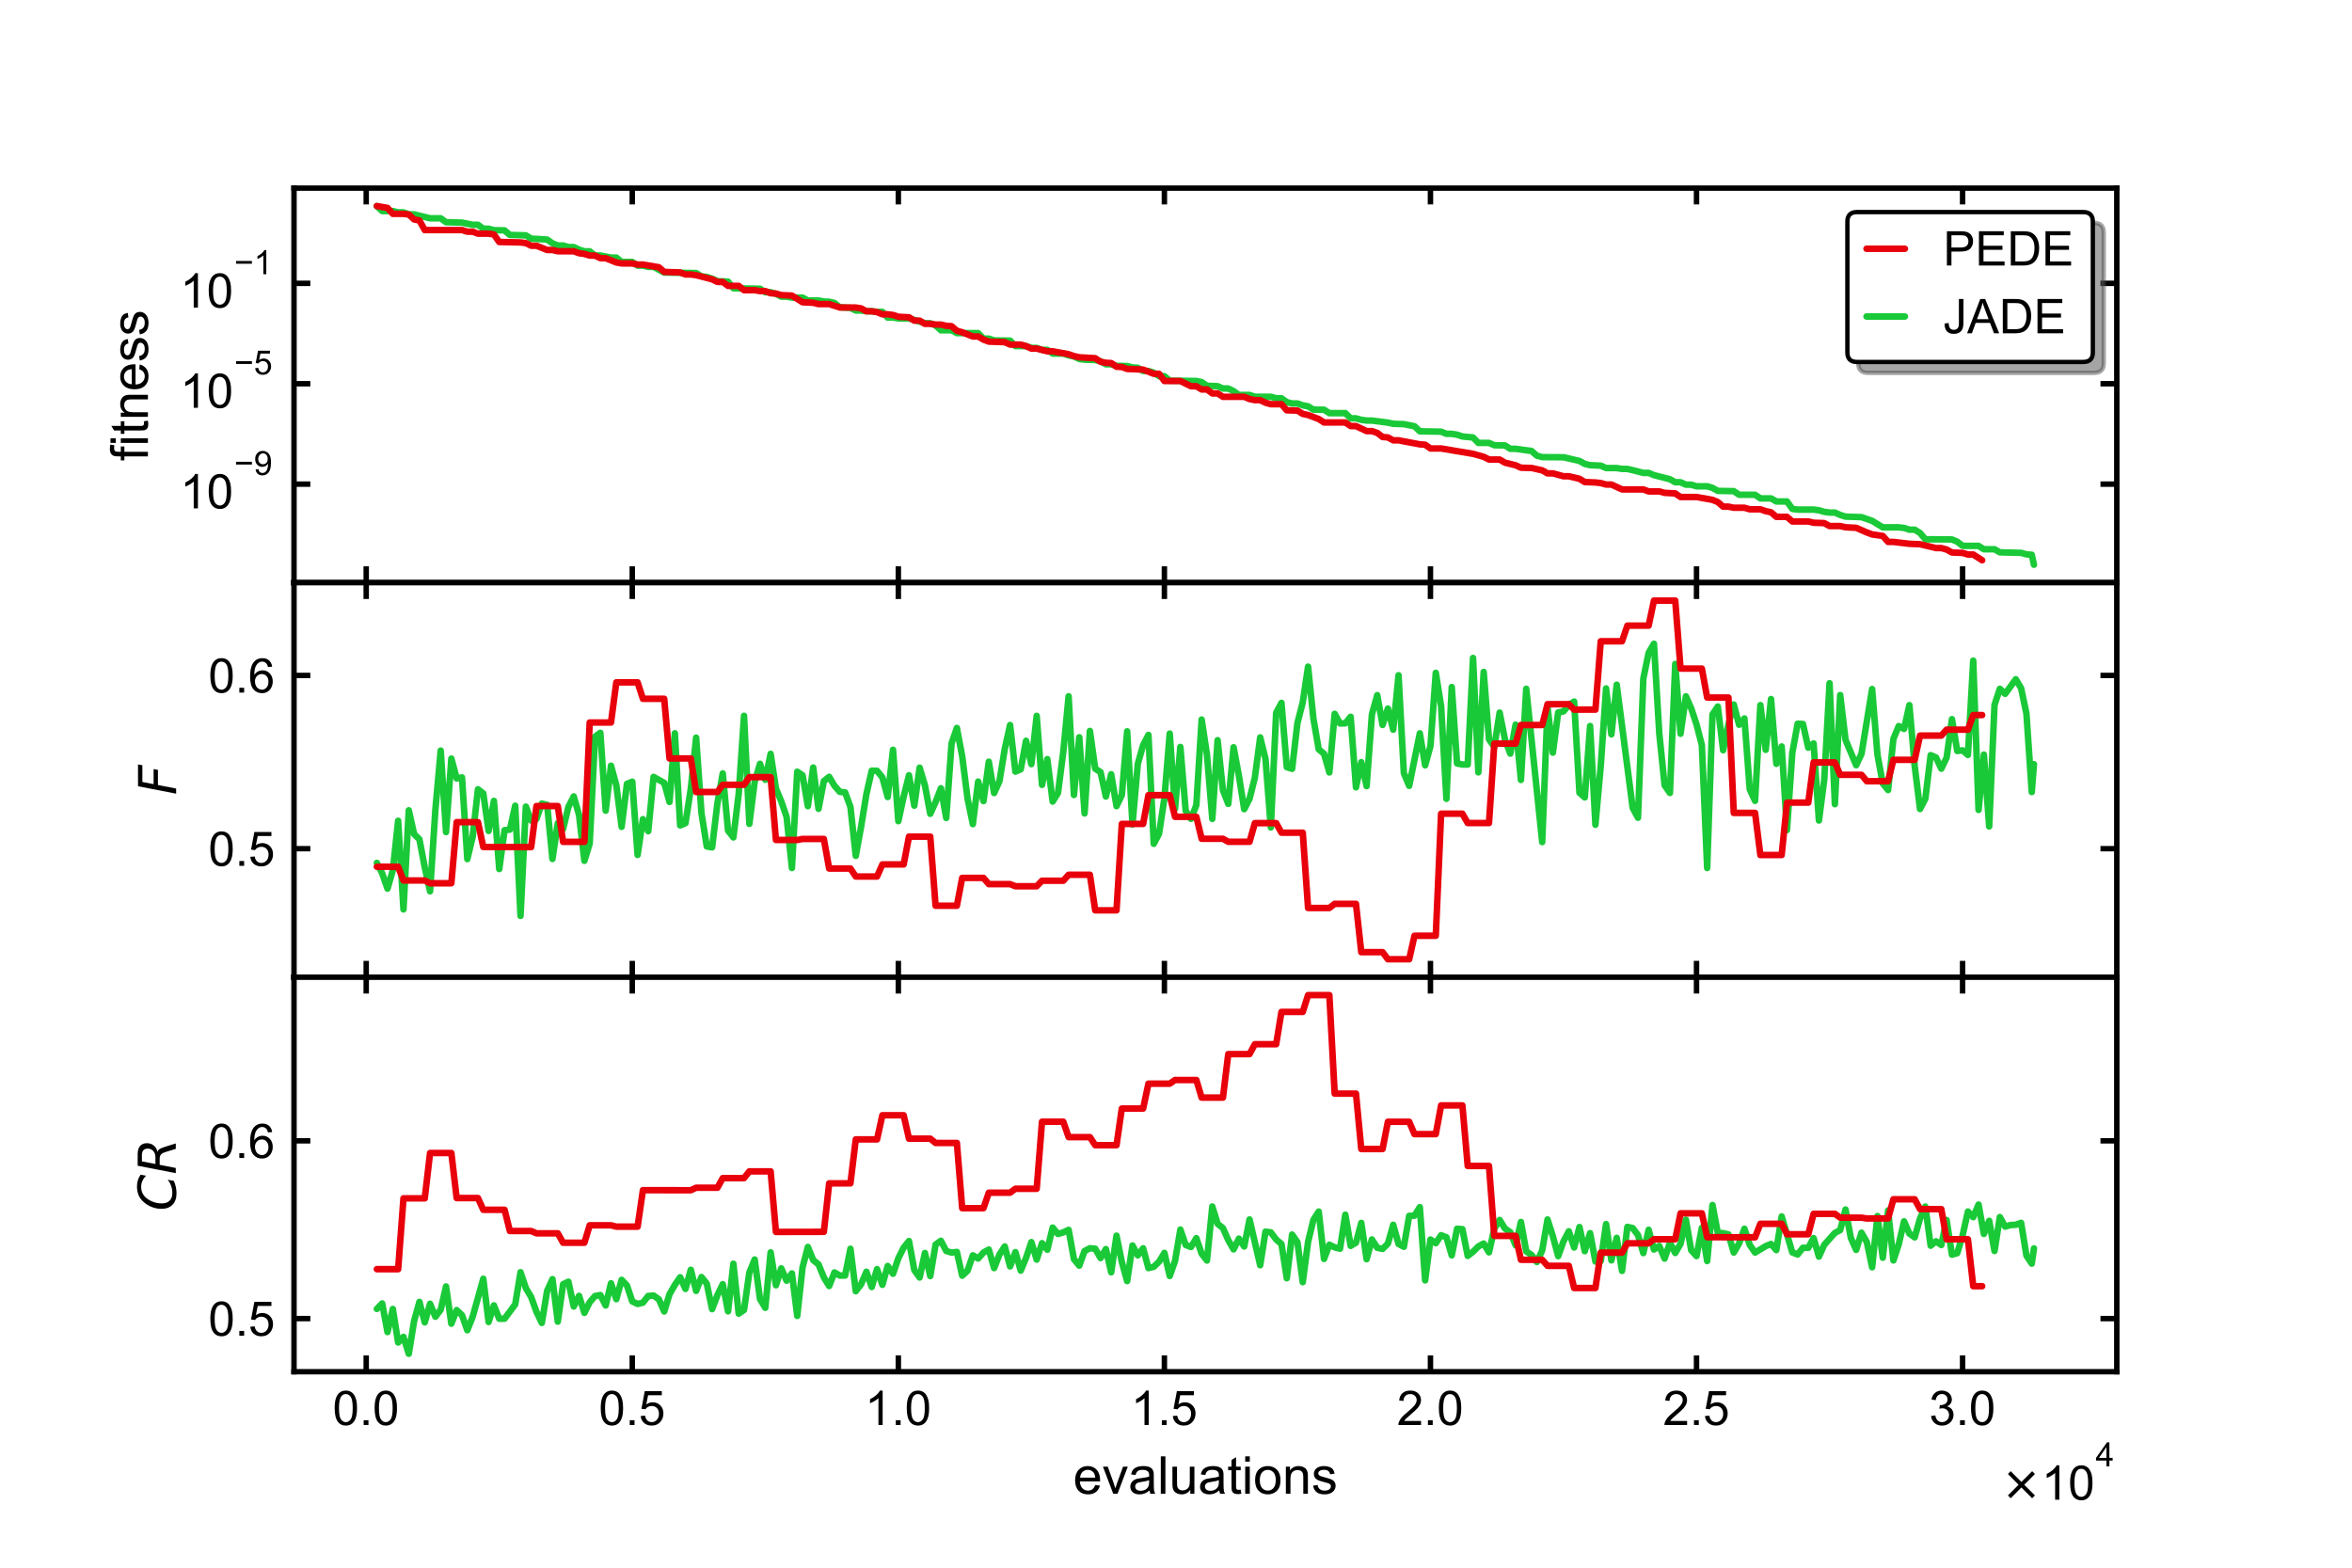 <?xml version="1.0" encoding="utf-8" standalone="no"?>
<!DOCTYPE svg PUBLIC "-//W3C//DTD SVG 1.1//EN"
  "http://www.w3.org/Graphics/SVG/1.1/DTD/svg11.dtd">
<!-- Created with matplotlib (https://matplotlib.org/) -->
<svg height="288pt" version="1.1" viewBox="0 0 432 288" width="432pt" xmlns="http://www.w3.org/2000/svg" xmlns:xlink="http://www.w3.org/1999/xlink">
 <defs>
  <style type="text/css">
*{stroke-linecap:butt;stroke-linejoin:round;}
  </style>
 </defs>
 <g id="figure_1">
  <g id="patch_1">
   <path d="M 0 288 
L 432 288 
L 432 0 
L 0 0 
z
" style="fill:#ffffff;"/>
  </g>
  <g id="axes_1">
   <g id="patch_2">
    <path d="M 54 107.04 
L 388.8 107.04 
L 388.8 34.56 
L 54 34.56 
z
" style="fill:#ffffff;"/>
   </g>
   <g id="line2d_1">
    <path clip-path="url(#p8be76654a3)" d="M 69.218 37.869 
L 70.196 38.772 
L 72.15 38.772 
L 73.128 39.012 
L 74.105 39.012 
L 75.082 39.378 
L 76.06 39.378 
L 78.992 40.103 
L 80.947 40.103 
L 81.924 40.82 
L 84.856 40.894 
L 86.811 41.293 
L 87.788 41.293 
L 88.766 42.017 
L 89.743 42.017 
L 90.72 42.286 
L 92.675 42.322 
L 93.653 43.159 
L 96.585 43.237 
L 97.562 43.838 
L 99.517 43.947 
L 100.494 44.015 
L 101.471 44.694 
L 102.449 45.097 
L 103.426 45.097 
L 104.404 45.387 
L 105.381 45.387 
L 106.358 45.86 
L 107.336 46.174 
L 108.313 46.174 
L 109.29 46.939 
L 110.268 46.939 
L 112.223 47.323 
L 113.2 47.323 
L 114.177 48.12 
L 116.132 48.12 
L 117.109 48.794 
L 118.087 48.794 
L 119.064 49.025 
L 120.042 49.025 
L 121.996 50.066 
L 127.861 50.161 
L 128.838 50.77 
L 129.815 50.874 
L 130.793 51.196 
L 131.77 51.649 
L 133.725 51.739 
L 134.702 52.956 
L 139.589 53.04 
L 140.566 53.689 
L 141.544 53.689 
L 142.521 53.979 
L 143.499 54.496 
L 144.476 54.496 
L 145.453 54.675 
L 147.408 54.675 
L 148.385 55.21 
L 150.34 55.21 
L 151.317 55.395 
L 152.295 55.431 
L 153.272 55.658 
L 154.25 56.454 
L 156.204 56.558 
L 157.182 57.05 
L 158.159 57.05 
L 159.136 57.171 
L 160.114 57.171 
L 161.091 57.296 
L 162.069 57.296 
L 163.046 58.34 
L 164.023 58.34 
L 165.001 58.495 
L 166.955 58.495 
L 169.888 59.378 
L 170.865 59.378 
L 171.842 59.784 
L 172.82 60.677 
L 174.774 60.677 
L 175.752 61.196 
L 179.661 61.196 
L 180.639 62.208 
L 181.616 62.208 
L 182.593 62.535 
L 185.526 62.575 
L 186.503 63.583 
L 188.458 63.583 
L 189.435 63.916 
L 190.412 63.916 
L 191.39 64.274 
L 192.367 64.274 
L 193.345 64.956 
L 195.299 64.956 
L 196.277 65.287 
L 197.254 65.49 
L 198.231 65.942 
L 199.209 66.077 
L 201.163 66.137 
L 202.141 66.381 
L 203.118 66.922 
L 204.096 66.922 
L 205.073 67.208 
L 207.028 67.249 
L 208.005 67.505 
L 208.982 67.564 
L 209.96 68.156 
L 210.937 68.156 
L 211.915 68.47 
L 212.892 69.106 
L 213.869 69.106 
L 214.847 69.94 
L 219.734 69.986 
L 220.711 70.188 
L 221.688 70.868 
L 223.643 70.946 
L 224.62 71.372 
L 225.598 71.372 
L 226.575 71.851 
L 227.553 72.556 
L 229.507 72.556 
L 230.485 72.886 
L 233.417 72.887 
L 234.394 73.164 
L 235.372 73.164 
L 236.349 73.876 
L 237.326 74.118 
L 238.304 74.118 
L 239.281 74.465 
L 240.258 74.643 
L 241.236 75.249 
L 243.191 75.27 
L 244.168 75.899 
L 247.1 75.899 
L 248.077 76.842 
L 249.055 76.857 
L 250.032 77.126 
L 251.01 77.262 
L 251.987 77.262 
L 254.919 77.64 
L 255.896 77.855 
L 257.851 77.917 
L 259.806 78.306 
L 260.783 79.232 
L 264.693 79.302 
L 265.67 79.698 
L 266.647 79.698 
L 267.625 79.857 
L 268.602 80.181 
L 270.557 80.369 
L 271.534 81.368 
L 273.489 81.368 
L 274.466 81.795 
L 276.421 81.828 
L 277.399 82.449 
L 278.376 82.449 
L 281.308 82.852 
L 282.285 83.713 
L 283.263 83.981 
L 287.172 84.004 
L 290.104 84.681 
L 291.082 85.227 
L 292.059 85.456 
L 294.014 85.546 
L 294.991 85.982 
L 296.946 85.991 
L 297.923 86.144 
L 298.901 86.144 
L 300.856 86.618 
L 301.833 86.877 
L 302.81 86.877 
L 303.788 87.289 
L 306.72 88.04 
L 307.697 88.591 
L 308.674 88.591 
L 309.652 89.042 
L 310.629 89.042 
L 311.607 89.336 
L 313.561 89.336 
L 314.539 89.633 
L 315.516 90.181 
L 318.448 90.232 
L 319.426 90.888 
L 322.358 90.892 
L 323.335 91.557 
L 325.29 91.557 
L 326.267 92.121 
L 328.222 92.121 
L 329.199 93.489 
L 330.177 93.618 
L 333.109 93.618 
L 334.086 93.742 
L 335.064 94.029 
L 336.041 94.162 
L 337.018 94.162 
L 337.996 94.6 
L 338.973 94.91 
L 341.905 95.003 
L 343.86 95.681 
L 345.815 96.878 
L 348.747 96.878 
L 349.724 96.993 
L 350.702 97.311 
L 351.679 97.311 
L 352.656 97.904 
L 353.634 99.065 
L 358.521 99.104 
L 359.498 99.515 
L 360.475 100.276 
L 363.407 100.282 
L 364.385 100.901 
L 366.339 100.901 
L 367.317 101.469 
L 371.226 101.566 
L 372.204 101.841 
L 373.181 101.914 
L 373.582 103.745 
L 373.582 103.745 
" style="fill:none;stroke:#1ac938;stroke-linecap:round;stroke-width:1.2;"/>
   </g>
   <g id="line2d_2">
    <path clip-path="url(#p8be76654a3)" d="M 69.218 37.855 
L 71.173 38.194 
L 72.15 39.287 
L 74.105 39.287 
L 75.082 39.41 
L 76.06 40.312 
L 77.037 40.506 
L 78.015 42.264 
L 84.856 42.264 
L 85.834 42.564 
L 86.811 42.564 
L 87.788 42.928 
L 89.743 42.928 
L 90.72 43.073 
L 91.698 44.454 
L 95.607 44.537 
L 96.585 44.658 
L 97.562 45.143 
L 98.539 45.143 
L 100.494 45.924 
L 101.471 45.924 
L 102.449 46.158 
L 105.381 46.158 
L 106.358 46.518 
L 107.336 46.646 
L 108.313 46.947 
L 109.29 46.954 
L 110.268 47.429 
L 111.245 47.429 
L 113.2 48.216 
L 114.177 48.391 
L 116.132 48.391 
L 117.109 48.603 
L 118.087 48.603 
L 121.019 49.102 
L 121.996 49.951 
L 124.928 50.052 
L 125.906 50.425 
L 126.883 50.425 
L 127.861 50.552 
L 130.793 51.315 
L 131.77 51.792 
L 132.747 51.792 
L 133.725 52.519 
L 135.68 52.519 
L 136.657 53.31 
L 138.612 53.31 
L 139.589 53.473 
L 140.566 53.473 
L 141.544 53.87 
L 142.521 53.933 
L 143.499 54.211 
L 145.453 54.303 
L 147.408 55.527 
L 149.363 55.621 
L 150.34 55.862 
L 152.295 55.862 
L 154.25 56.487 
L 157.182 56.495 
L 158.159 56.652 
L 159.136 57.187 
L 160.114 57.187 
L 161.091 57.342 
L 162.069 57.741 
L 163.046 57.741 
L 164.023 57.866 
L 165.001 58.19 
L 166.955 58.291 
L 167.933 58.898 
L 168.91 58.898 
L 169.888 59.492 
L 170.865 59.492 
L 171.842 59.625 
L 172.82 59.625 
L 173.797 59.856 
L 174.774 59.926 
L 175.752 60.764 
L 176.729 61.041 
L 178.684 61.814 
L 179.661 61.814 
L 180.639 62.392 
L 181.616 62.76 
L 184.548 62.855 
L 185.526 63.307 
L 187.48 63.307 
L 188.458 63.58 
L 189.435 64.041 
L 190.412 64.041 
L 192.367 64.537 
L 193.345 64.537 
L 196.277 65.074 
L 197.254 65.418 
L 198.231 65.636 
L 201.163 65.807 
L 202.141 66.461 
L 203.118 66.648 
L 204.096 66.7 
L 205.073 67.373 
L 206.05 67.421 
L 207.028 67.778 
L 209.96 67.899 
L 211.915 68.675 
L 212.892 68.675 
L 213.869 69.998 
L 216.801 69.998 
L 218.756 70.957 
L 219.734 70.957 
L 220.711 71.545 
L 221.688 71.545 
L 222.666 72.272 
L 223.643 72.272 
L 224.62 72.898 
L 228.53 72.898 
L 229.507 73.308 
L 230.485 73.507 
L 231.462 73.507 
L 232.439 73.983 
L 233.417 74.253 
L 235.372 74.253 
L 236.349 75.375 
L 238.304 75.429 
L 239.281 76.039 
L 240.258 76.238 
L 242.213 76.976 
L 243.191 77.613 
L 247.1 77.613 
L 248.077 78.272 
L 249.055 78.272 
L 251.01 79.199 
L 251.987 79.199 
L 252.964 79.524 
L 253.942 80.279 
L 254.919 80.359 
L 255.896 80.895 
L 256.874 80.895 
L 260.783 81.629 
L 261.761 81.698 
L 262.738 82.389 
L 264.693 82.389 
L 270.557 83.376 
L 272.512 83.921 
L 273.489 84.42 
L 275.444 84.42 
L 276.421 84.999 
L 278.376 85.472 
L 279.353 85.923 
L 281.308 85.974 
L 283.263 86.408 
L 284.24 86.963 
L 285.218 86.963 
L 287.172 87.496 
L 288.15 87.496 
L 290.104 87.958 
L 291.082 88.555 
L 293.037 88.635 
L 294.014 88.74 
L 294.991 89.015 
L 295.969 89.015 
L 297.923 89.909 
L 301.833 89.909 
L 302.81 90.278 
L 304.765 90.278 
L 305.742 90.54 
L 307.697 90.645 
L 308.674 91.309 
L 311.607 91.309 
L 314.539 91.826 
L 315.516 92.239 
L 316.493 93.075 
L 317.471 93.075 
L 318.448 93.277 
L 320.403 93.277 
L 321.38 93.567 
L 323.335 93.567 
L 324.312 93.901 
L 325.29 94.113 
L 326.267 94.951 
L 328.222 94.951 
L 329.199 95.796 
L 332.131 95.796 
L 333.109 96.032 
L 335.064 96.1 
L 336.041 96.641 
L 337.996 96.641 
L 338.973 96.869 
L 340.928 96.963 
L 342.883 97.815 
L 343.86 98.178 
L 345.815 98.459 
L 346.792 99.555 
L 347.769 99.555 
L 350.702 99.901 
L 352.656 99.978 
L 355.588 100.685 
L 356.566 100.685 
L 357.543 100.957 
L 358.521 101.502 
L 360.475 101.575 
L 361.453 101.871 
L 362.43 101.871 
L 364.072 102.924 
L 364.072 102.924 
" style="fill:none;stroke:#e8000b;stroke-linecap:round;stroke-width:1.2;"/>
   </g>
   <g id="matplotlib.axis_1">
    <g id="xtick_1">
     <g id="line2d_3">
      <defs>
       <path d="M 0 0 
L 0 -3 
" id="m321bacd5d7" style="stroke:#000000;"/>
      </defs>
      <g>
       <use style="stroke:#000000;" x="67.263" xlink:href="#m321bacd5d7" y="107.04"/>
      </g>
     </g>
     <g id="line2d_4">
      <defs>
       <path d="M 0 0 
L 0 3 
" id="m24fc264af2" style="stroke:#000000;"/>
      </defs>
      <g>
       <use style="stroke:#000000;" x="67.263" xlink:href="#m24fc264af2" y="34.56"/>
      </g>
     </g>
    </g>
    <g id="xtick_2">
     <g id="line2d_5">
      <g>
       <use style="stroke:#000000;" x="116.132" xlink:href="#m321bacd5d7" y="107.04"/>
      </g>
     </g>
     <g id="line2d_6">
      <g>
       <use style="stroke:#000000;" x="116.132" xlink:href="#m24fc264af2" y="34.56"/>
      </g>
     </g>
    </g>
    <g id="xtick_3">
     <g id="line2d_7">
      <g>
       <use style="stroke:#000000;" x="165.001" xlink:href="#m321bacd5d7" y="107.04"/>
      </g>
     </g>
     <g id="line2d_8">
      <g>
       <use style="stroke:#000000;" x="165.001" xlink:href="#m24fc264af2" y="34.56"/>
      </g>
     </g>
    </g>
    <g id="xtick_4">
     <g id="line2d_9">
      <g>
       <use style="stroke:#000000;" x="213.869" xlink:href="#m321bacd5d7" y="107.04"/>
      </g>
     </g>
     <g id="line2d_10">
      <g>
       <use style="stroke:#000000;" x="213.869" xlink:href="#m24fc264af2" y="34.56"/>
      </g>
     </g>
    </g>
    <g id="xtick_5">
     <g id="line2d_11">
      <g>
       <use style="stroke:#000000;" x="262.738" xlink:href="#m321bacd5d7" y="107.04"/>
      </g>
     </g>
     <g id="line2d_12">
      <g>
       <use style="stroke:#000000;" x="262.738" xlink:href="#m24fc264af2" y="34.56"/>
      </g>
     </g>
    </g>
    <g id="xtick_6">
     <g id="line2d_13">
      <g>
       <use style="stroke:#000000;" x="311.607" xlink:href="#m321bacd5d7" y="107.04"/>
      </g>
     </g>
     <g id="line2d_14">
      <g>
       <use style="stroke:#000000;" x="311.607" xlink:href="#m24fc264af2" y="34.56"/>
      </g>
     </g>
    </g>
    <g id="xtick_7">
     <g id="line2d_15">
      <g>
       <use style="stroke:#000000;" x="360.475" xlink:href="#m321bacd5d7" y="107.04"/>
      </g>
     </g>
     <g id="line2d_16">
      <g>
       <use style="stroke:#000000;" x="360.475" xlink:href="#m24fc264af2" y="34.56"/>
      </g>
     </g>
    </g>
   </g>
   <g id="matplotlib.axis_2">
    <g id="ytick_1">
     <g id="line2d_17">
      <defs>
       <path d="M 0 0 
L 3 0 
" id="mfd52a27e08" style="stroke:#000000;"/>
      </defs>
      <g>
       <use style="stroke:#000000;" x="54" xlink:href="#mfd52a27e08" y="88.944"/>
      </g>
     </g>
     <g id="line2d_18">
      <defs>
       <path d="M 0 0 
L -3 0 
" id="m711993f987" style="stroke:#000000;"/>
      </defs>
      <g>
       <use style="stroke:#000000;" x="388.8" xlink:href="#m711993f987" y="88.944"/>
      </g>
     </g>
     <g id="text_1">
      <!-- $\mathdefault{10^{-9}}$ -->
      <defs>
       <path d="M 37.25 0 
L 28.469 0 
L 28.469 56 
Q 25.297 52.984 20.141 49.953 
Q 14.984 46.922 10.891 45.406 
L 10.891 53.906 
Q 18.266 57.375 23.781 62.297 
Q 29.297 67.234 31.594 71.875 
L 37.25 71.875 
z
" id="ArialMT-49"/>
       <path d="M 4.156 35.297 
Q 4.156 48 6.766 55.734 
Q 9.375 63.484 14.516 67.672 
Q 19.672 71.875 27.484 71.875 
Q 33.25 71.875 37.594 69.547 
Q 41.938 67.234 44.766 62.859 
Q 47.609 58.5 49.219 52.219 
Q 50.828 45.953 50.828 35.297 
Q 50.828 22.703 48.234 14.969 
Q 45.656 7.234 40.5 3 
Q 35.359 -1.219 27.484 -1.219 
Q 17.141 -1.219 11.234 6.203 
Q 4.156 15.141 4.156 35.297 
z
M 13.188 35.297 
Q 13.188 17.672 17.312 11.828 
Q 21.438 6 27.484 6 
Q 33.547 6 37.672 11.859 
Q 41.797 17.719 41.797 35.297 
Q 41.797 52.984 37.672 58.781 
Q 33.547 64.594 27.391 64.594 
Q 21.344 64.594 17.719 59.469 
Q 13.188 52.938 13.188 35.297 
z
" id="ArialMT-48"/>
       <path d="M 52.828 31.203 
L 5.562 31.203 
L 5.562 39.406 
L 52.828 39.406 
z
" id="ArialMT-8722"/>
       <path d="M 5.469 16.547 
L 13.922 17.328 
Q 14.984 11.375 18.016 8.688 
Q 21.047 6 25.781 6 
Q 29.828 6 32.875 7.859 
Q 35.938 9.719 37.891 12.812 
Q 39.844 15.922 41.156 21.188 
Q 42.484 26.469 42.484 31.938 
Q 42.484 32.516 42.438 33.688 
Q 39.797 29.5 35.234 26.875 
Q 30.672 24.266 25.344 24.266 
Q 16.453 24.266 10.297 30.703 
Q 4.156 37.156 4.156 47.703 
Q 4.156 58.594 10.578 65.234 
Q 17 71.875 26.656 71.875 
Q 33.641 71.875 39.422 68.109 
Q 45.219 64.359 48.219 57.391 
Q 51.219 50.438 51.219 37.25 
Q 51.219 23.531 48.234 15.406 
Q 45.266 7.281 39.375 3.031 
Q 33.5 -1.219 25.594 -1.219 
Q 17.188 -1.219 11.859 3.438 
Q 6.547 8.109 5.469 16.547 
z
M 41.453 48.141 
Q 41.453 55.719 37.422 60.156 
Q 33.406 64.594 27.734 64.594 
Q 21.875 64.594 17.531 59.812 
Q 13.188 55.031 13.188 47.406 
Q 13.188 40.578 17.312 36.297 
Q 21.438 32.031 27.484 32.031 
Q 33.594 32.031 37.516 36.297 
Q 41.453 40.578 41.453 48.141 
z
" id="ArialMT-57"/>
      </defs>
      <g transform="translate(33.076 93.482)scale(0.088 -0.088)">
       <use transform="translate(0 0.994)" xlink:href="#ArialMT-49"/>
       <use transform="translate(55.615 0.994)" xlink:href="#ArialMT-48"/>
       <use transform="translate(112.973 70.688)scale(0.7)" xlink:href="#ArialMT-8722"/>
       <use transform="translate(153.852 70.688)scale(0.7)" xlink:href="#ArialMT-57"/>
      </g>
     </g>
    </g>
    <g id="ytick_2">
     <g id="line2d_19">
      <g>
       <use style="stroke:#000000;" x="54" xlink:href="#mfd52a27e08" y="70.499"/>
      </g>
     </g>
     <g id="line2d_20">
      <g>
       <use style="stroke:#000000;" x="388.8" xlink:href="#m711993f987" y="70.499"/>
      </g>
     </g>
     <g id="text_2">
      <!-- $\mathdefault{10^{-5}}$ -->
      <defs>
       <path d="M 4.156 18.75 
L 13.375 19.531 
Q 14.406 12.797 18.141 9.391 
Q 21.875 6 27.156 6 
Q 33.5 6 37.891 10.781 
Q 42.281 15.578 42.281 23.484 
Q 42.281 31 38.062 35.344 
Q 33.844 39.703 27 39.703 
Q 22.75 39.703 19.328 37.766 
Q 15.922 35.844 13.969 32.766 
L 5.719 33.844 
L 12.641 70.609 
L 48.25 70.609 
L 48.25 62.203 
L 19.672 62.203 
L 15.828 42.969 
Q 22.266 47.469 29.344 47.469 
Q 38.719 47.469 45.156 40.969 
Q 51.609 34.469 51.609 24.266 
Q 51.609 14.547 45.953 7.469 
Q 39.062 -1.219 27.156 -1.219 
Q 17.391 -1.219 11.203 4.25 
Q 5.031 9.719 4.156 18.75 
z
" id="ArialMT-53"/>
      </defs>
      <g transform="translate(33.076 74.993)scale(0.088 -0.088)">
       <use transform="translate(0 0.88)" xlink:href="#ArialMT-49"/>
       <use transform="translate(55.615 0.88)" xlink:href="#ArialMT-48"/>
       <use transform="translate(112.973 70.573)scale(0.7)" xlink:href="#ArialMT-8722"/>
       <use transform="translate(153.852 70.573)scale(0.7)" xlink:href="#ArialMT-53"/>
      </g>
     </g>
    </g>
    <g id="ytick_3">
     <g id="line2d_21">
      <g>
       <use style="stroke:#000000;" x="54" xlink:href="#mfd52a27e08" y="52.054"/>
      </g>
     </g>
     <g id="line2d_22">
      <g>
       <use style="stroke:#000000;" x="388.8" xlink:href="#m711993f987" y="52.054"/>
      </g>
     </g>
     <g id="text_3">
      <!-- $\mathdefault{10^{-1}}$ -->
      <g transform="translate(33.076 56.592)scale(0.088 -0.088)">
       <use transform="translate(0 0.994)" xlink:href="#ArialMT-49"/>
       <use transform="translate(55.615 0.994)" xlink:href="#ArialMT-48"/>
       <use transform="translate(112.973 70.688)scale(0.7)" xlink:href="#ArialMT-8722"/>
       <use transform="translate(153.852 70.688)scale(0.7)" xlink:href="#ArialMT-49"/>
      </g>
     </g>
    </g>
    <g id="text_4">
     <!-- fitness -->
     <defs>
      <path d="M 8.688 0 
L 8.688 45.016 
L 0.922 45.016 
L 0.922 51.859 
L 8.688 51.859 
L 8.688 57.375 
Q 8.688 62.594 9.625 65.141 
Q 10.891 68.562 14.078 70.672 
Q 17.281 72.797 23.047 72.797 
Q 26.766 72.797 31.25 71.922 
L 29.938 64.266 
Q 27.203 64.75 24.75 64.75 
Q 20.75 64.75 19.094 63.031 
Q 17.438 61.328 17.438 56.641 
L 17.438 51.859 
L 27.547 51.859 
L 27.547 45.016 
L 17.438 45.016 
L 17.438 0 
z
" id="ArialMT-102"/>
      <path d="M 6.641 61.469 
L 6.641 71.578 
L 15.438 71.578 
L 15.438 61.469 
z
M 6.641 0 
L 6.641 51.859 
L 15.438 51.859 
L 15.438 0 
z
" id="ArialMT-105"/>
      <path d="M 25.781 7.859 
L 27.047 0.094 
Q 23.344 -0.688 20.406 -0.688 
Q 15.625 -0.688 12.984 0.828 
Q 10.359 2.344 9.281 4.812 
Q 8.203 7.281 8.203 15.188 
L 8.203 45.016 
L 1.766 45.016 
L 1.766 51.859 
L 8.203 51.859 
L 8.203 64.703 
L 16.938 69.969 
L 16.938 51.859 
L 25.781 51.859 
L 25.781 45.016 
L 16.938 45.016 
L 16.938 14.703 
Q 16.938 10.938 17.406 9.859 
Q 17.875 8.797 18.922 8.156 
Q 19.969 7.516 21.922 7.516 
Q 23.391 7.516 25.781 7.859 
z
" id="ArialMT-116"/>
      <path d="M 6.594 0 
L 6.594 51.859 
L 14.5 51.859 
L 14.5 44.484 
Q 20.219 53.031 31 53.031 
Q 35.688 53.031 39.625 51.344 
Q 43.562 49.656 45.516 46.922 
Q 47.469 44.188 48.25 40.438 
Q 48.734 37.984 48.734 31.891 
L 48.734 0 
L 39.938 0 
L 39.938 31.547 
Q 39.938 36.922 38.906 39.578 
Q 37.891 42.234 35.281 43.812 
Q 32.672 45.406 29.156 45.406 
Q 23.531 45.406 19.453 41.844 
Q 15.375 38.281 15.375 28.328 
L 15.375 0 
z
" id="ArialMT-110"/>
      <path d="M 42.094 16.703 
L 51.172 15.578 
Q 49.031 7.625 43.219 3.219 
Q 37.406 -1.172 28.375 -1.172 
Q 17 -1.172 10.328 5.828 
Q 3.656 12.844 3.656 25.484 
Q 3.656 38.578 10.391 45.797 
Q 17.141 53.031 27.875 53.031 
Q 38.281 53.031 44.875 45.953 
Q 51.469 38.875 51.469 26.031 
Q 51.469 25.25 51.422 23.688 
L 12.75 23.688 
Q 13.234 15.141 17.578 10.594 
Q 21.922 6.062 28.422 6.062 
Q 33.25 6.062 36.672 8.594 
Q 40.094 11.141 42.094 16.703 
z
M 13.234 30.906 
L 42.188 30.906 
Q 41.609 37.453 38.875 40.719 
Q 34.672 45.797 27.984 45.797 
Q 21.922 45.797 17.797 41.75 
Q 13.672 37.703 13.234 30.906 
z
" id="ArialMT-101"/>
      <path d="M 3.078 15.484 
L 11.766 16.844 
Q 12.5 11.625 15.844 8.844 
Q 19.188 6.062 25.203 6.062 
Q 31.25 6.062 34.172 8.516 
Q 37.109 10.984 37.109 14.312 
Q 37.109 17.281 34.516 19 
Q 32.719 20.172 25.531 21.969 
Q 15.875 24.422 12.141 26.203 
Q 8.406 27.984 6.469 31.125 
Q 4.547 34.281 4.547 38.094 
Q 4.547 41.547 6.125 44.5 
Q 7.719 47.469 10.453 49.422 
Q 12.5 50.922 16.031 51.969 
Q 19.578 53.031 23.641 53.031 
Q 29.734 53.031 34.344 51.266 
Q 38.969 49.516 41.156 46.5 
Q 43.359 43.5 44.188 38.484 
L 35.594 37.312 
Q 35.016 41.312 32.203 43.547 
Q 29.391 45.797 24.266 45.797 
Q 18.219 45.797 15.625 43.797 
Q 13.031 41.797 13.031 39.109 
Q 13.031 37.406 14.109 36.031 
Q 15.188 34.625 17.484 33.688 
Q 18.797 33.203 25.25 31.453 
Q 34.578 28.953 38.25 27.359 
Q 41.938 25.781 44.031 22.75 
Q 46.141 19.734 46.141 15.234 
Q 46.141 10.844 43.578 6.953 
Q 41.016 3.078 36.172 0.953 
Q 31.344 -1.172 25.25 -1.172 
Q 15.141 -1.172 9.844 3.031 
Q 4.547 7.234 3.078 15.484 
z
" id="ArialMT-115"/>
     </defs>
     <g transform="translate(27.168 84.672)rotate(-90)scale(0.096 -0.096)">
      <use xlink:href="#ArialMT-102"/>
      <use x="27.783" xlink:href="#ArialMT-105"/>
      <use x="50" xlink:href="#ArialMT-116"/>
      <use x="77.783" xlink:href="#ArialMT-110"/>
      <use x="133.398" xlink:href="#ArialMT-101"/>
      <use x="189.014" xlink:href="#ArialMT-115"/>
      <use x="239.014" xlink:href="#ArialMT-115"/>
     </g>
    </g>
   </g>
   <g id="patch_3">
    <path d="M 54 107.04 
L 54 34.56 
" style="fill:none;stroke:#000000;stroke-linecap:square;stroke-linejoin:miter;"/>
   </g>
   <g id="patch_4">
    <path d="M 388.8 107.04 
L 388.8 34.56 
" style="fill:none;stroke:#000000;stroke-linecap:square;stroke-linejoin:miter;"/>
   </g>
   <g id="patch_5">
    <path d="M 54 107.04 
L 388.8 107.04 
" style="fill:none;stroke:#000000;stroke-linecap:square;stroke-linejoin:miter;"/>
   </g>
   <g id="patch_6">
    <path d="M 54 34.56 
L 388.8 34.56 
" style="fill:none;stroke:#000000;stroke-linecap:square;stroke-linejoin:miter;"/>
   </g>
   <g id="legend_1">
    <g id="patch_7">
     <path d="M 343.075 68.496 
L 384.64 68.496 
Q 386.4 68.496 386.4 66.736 
L 386.4 42.72 
Q 386.4 40.96 384.64 40.96 
L 343.075 40.96 
Q 341.315 40.96 341.315 42.72 
L 341.315 66.736 
Q 341.315 68.496 343.075 68.496 
z
" style="fill:#4c4c4c;opacity:0.5;stroke:#4c4c4c;stroke-linejoin:miter;stroke-width:0.8;"/>
    </g>
    <g id="patch_8">
     <path d="M 341.075 66.496 
L 382.64 66.496 
Q 384.4 66.496 384.4 64.736 
L 384.4 40.72 
Q 384.4 38.96 382.64 38.96 
L 341.075 38.96 
Q 339.315 38.96 339.315 40.72 
L 339.315 64.736 
Q 339.315 66.496 341.075 66.496 
z
" style="fill:#ffffff;stroke:#000000;stroke-linejoin:miter;stroke-width:0.8;"/>
    </g>
    <g id="line2d_23">
     <path d="M 342.835 45.699 
L 349.875 45.699 
" style="fill:none;stroke:#e8000b;stroke-linecap:round;stroke-width:1.2;"/>
    </g>
    <g id="line2d_24"/>
    <g id="text_5">
     <!-- PEDE -->
     <defs>
      <path d="M 7.719 0 
L 7.719 71.578 
L 34.719 71.578 
Q 41.844 71.578 45.609 70.906 
Q 50.875 70.016 54.438 67.547 
Q 58.016 65.094 60.188 60.641 
Q 62.359 56.203 62.359 50.875 
Q 62.359 41.75 56.547 35.422 
Q 50.734 29.109 35.547 29.109 
L 17.188 29.109 
L 17.188 0 
z
M 17.188 37.547 
L 35.688 37.547 
Q 44.875 37.547 48.734 40.969 
Q 52.594 44.391 52.594 50.594 
Q 52.594 55.078 50.312 58.266 
Q 48.047 61.469 44.344 62.5 
Q 41.938 63.141 35.5 63.141 
L 17.188 63.141 
z
" id="ArialMT-80"/>
      <path d="M 7.906 0 
L 7.906 71.578 
L 59.672 71.578 
L 59.672 63.141 
L 17.391 63.141 
L 17.391 41.219 
L 56.984 41.219 
L 56.984 32.812 
L 17.391 32.812 
L 17.391 8.453 
L 61.328 8.453 
L 61.328 0 
z
" id="ArialMT-69"/>
      <path d="M 7.719 0 
L 7.719 71.578 
L 32.375 71.578 
Q 40.719 71.578 45.125 70.562 
Q 51.266 69.141 55.609 65.438 
Q 61.281 60.641 64.078 53.188 
Q 66.891 45.75 66.891 36.188 
Q 66.891 28.031 64.984 21.734 
Q 63.094 15.438 60.109 11.297 
Q 57.125 7.172 53.578 4.797 
Q 50.047 2.438 45.047 1.219 
Q 40.047 0 33.547 0 
z
M 17.188 8.453 
L 32.469 8.453 
Q 39.547 8.453 43.578 9.766 
Q 47.609 11.078 50 13.484 
Q 53.375 16.844 55.25 22.531 
Q 57.125 28.219 57.125 36.328 
Q 57.125 47.562 53.438 53.594 
Q 49.75 59.625 44.484 61.672 
Q 40.672 63.141 32.234 63.141 
L 17.188 63.141 
z
" id="ArialMT-68"/>
     </defs>
     <g transform="translate(356.915 48.779)scale(0.088 -0.088)">
      <use xlink:href="#ArialMT-80"/>
      <use x="66.699" xlink:href="#ArialMT-69"/>
      <use x="133.398" xlink:href="#ArialMT-68"/>
      <use x="205.615" xlink:href="#ArialMT-69"/>
     </g>
    </g>
    <g id="line2d_25">
     <path d="M 342.835 58.147 
L 349.875 58.147 
" style="fill:none;stroke:#1ac938;stroke-linecap:round;stroke-width:1.2;"/>
    </g>
    <g id="line2d_26"/>
    <g id="text_6">
     <!-- JADE -->
     <defs>
      <path d="M 2.875 20.312 
L 11.422 21.484 
Q 11.766 13.281 14.5 10.25 
Q 17.234 7.234 22.078 7.234 
Q 25.641 7.234 28.219 8.859 
Q 30.812 10.5 31.781 13.297 
Q 32.766 16.109 32.766 22.266 
L 32.766 71.578 
L 42.234 71.578 
L 42.234 22.797 
Q 42.234 13.812 40.062 8.875 
Q 37.891 3.953 33.172 1.359 
Q 28.469 -1.219 22.125 -1.219 
Q 12.703 -1.219 7.688 4.203 
Q 2.688 9.625 2.875 20.312 
z
" id="ArialMT-74"/>
      <path d="M -0.141 0 
L 27.344 71.578 
L 37.547 71.578 
L 66.844 0 
L 56.062 0 
L 47.703 21.688 
L 17.781 21.688 
L 9.906 0 
z
M 20.516 29.391 
L 44.781 29.391 
L 37.312 49.219 
Q 33.891 58.25 32.234 64.062 
Q 30.859 57.172 28.375 50.391 
z
" id="ArialMT-65"/>
     </defs>
     <g transform="translate(356.915 61.227)scale(0.088 -0.088)">
      <use xlink:href="#ArialMT-74"/>
      <use x="50" xlink:href="#ArialMT-65"/>
      <use x="116.699" xlink:href="#ArialMT-68"/>
      <use x="188.916" xlink:href="#ArialMT-69"/>
     </g>
    </g>
   </g>
  </g>
  <g id="axes_2">
   <g id="patch_9">
    <path d="M 54 179.52 
L 388.8 179.52 
L 388.8 107.04 
L 54 107.04 
z
" style="fill:#ffffff;"/>
   </g>
   <g id="line2d_27">
    <path clip-path="url(#pfa5f68a087)" d="M 69.218 158.519 
L 70.196 160.453 
L 71.173 163.249 
L 72.15 159.886 
L 73.128 150.784 
L 74.105 167.061 
L 75.082 148.868 
L 76.06 153.23 
L 77.037 154.188 
L 78.015 159.35 
L 78.992 163.738 
L 79.969 148.725 
L 80.947 137.889 
L 81.924 152.859 
L 82.901 139.361 
L 83.879 143.007 
L 84.856 142.816 
L 85.834 157.823 
L 86.811 153.75 
L 87.788 144.993 
L 88.766 145.76 
L 89.743 152.651 
L 90.72 147.134 
L 91.698 159.657 
L 92.675 152.511 
L 93.653 152.412 
L 94.63 148.016 
L 95.607 168.258 
L 96.585 148.185 
L 97.562 150.745 
L 98.539 150.445 
L 99.517 147.625 
L 100.494 147.854 
L 101.471 157.798 
L 102.449 151.219 
L 103.426 152.286 
L 104.404 148.223 
L 105.381 146.31 
L 106.358 149.72 
L 107.336 158.14 
L 108.313 154.959 
L 109.29 135.338 
L 110.268 134.621 
L 111.245 148.928 
L 112.223 140.669 
L 113.2 144.256 
L 114.177 151.897 
L 115.155 144.006 
L 116.132 143.607 
L 117.109 157.061 
L 118.087 150.494 
L 119.064 152.7 
L 120.042 142.726 
L 121.996 143.82 
L 122.974 147.326 
L 123.951 134.714 
L 124.928 151.64 
L 125.906 151.221 
L 126.883 144.894 
L 127.861 135.515 
L 128.838 149.356 
L 129.815 155.5 
L 130.793 155.67 
L 131.77 147.573 
L 132.747 142.083 
L 133.725 152.596 
L 134.702 153.841 
L 135.68 145.857 
L 136.657 131.498 
L 137.634 151.358 
L 138.612 143.628 
L 139.589 140.319 
L 140.566 143.258 
L 141.544 138.487 
L 142.521 144.873 
L 143.499 147.216 
L 144.476 150.062 
L 145.453 159.465 
L 146.431 141.771 
L 147.408 142.428 
L 148.385 148.101 
L 149.363 141.001 
L 150.34 148.584 
L 151.317 143.497 
L 152.295 142.714 
L 153.272 144.354 
L 154.25 145.471 
L 155.227 145.569 
L 156.204 148.237 
L 157.182 157.229 
L 158.159 151.876 
L 159.136 145.877 
L 160.114 141.583 
L 161.091 141.601 
L 162.069 142.816 
L 163.046 146.415 
L 164.023 137.745 
L 165.001 150.857 
L 165.978 146.339 
L 166.955 142.425 
L 167.933 148.009 
L 168.91 141.029 
L 169.888 144.295 
L 170.865 149.508 
L 171.842 147.343 
L 172.82 144.814 
L 173.797 150.269 
L 174.774 136.575 
L 175.752 133.733 
L 176.729 138.932 
L 177.707 146.676 
L 178.684 151.4 
L 179.661 143.583 
L 180.639 147.166 
L 181.616 139.933 
L 182.593 145.691 
L 183.571 143.512 
L 184.548 137.594 
L 185.526 133.193 
L 186.503 141.751 
L 187.48 141.334 
L 188.458 136.088 
L 189.435 140.385 
L 190.412 131.512 
L 191.39 144.191 
L 192.367 139.463 
L 193.345 147.251 
L 194.322 145.691 
L 195.299 138.087 
L 196.277 127.91 
L 197.254 146.049 
L 198.231 135.448 
L 199.209 149.431 
L 200.186 134.28 
L 201.163 141.222 
L 202.141 141.836 
L 203.118 146.331 
L 204.096 142.237 
L 205.073 148.102 
L 206.05 146.056 
L 207.028 134.349 
L 208.005 151.471 
L 208.982 140.338 
L 209.96 136.892 
L 210.937 135.014 
L 211.915 155.017 
L 212.892 153.153 
L 213.869 146.642 
L 214.847 134.763 
L 215.824 148.553 
L 216.801 137.222 
L 217.779 148.952 
L 218.756 150.436 
L 219.734 147.913 
L 220.711 132.19 
L 221.688 138.64 
L 222.666 150.441 
L 223.643 135.98 
L 224.62 145.154 
L 225.598 147.683 
L 226.575 137.283 
L 227.553 142.521 
L 228.53 148.657 
L 229.507 146.739 
L 230.485 142.85 
L 231.462 135.464 
L 232.439 139.415 
L 233.417 152.007 
L 234.394 130.948 
L 235.372 129.122 
L 236.349 140.937 
L 237.326 141.246 
L 238.304 132.827 
L 239.281 129.02 
L 240.258 122.47 
L 241.236 132.014 
L 242.213 137.66 
L 243.191 138.472 
L 244.168 141.905 
L 245.145 131.135 
L 246.123 132.908 
L 247.1 132.89 
L 248.077 131.681 
L 249.055 144.641 
L 250.032 140.018 
L 251.01 144.416 
L 251.987 131.229 
L 252.964 127.705 
L 253.942 133.181 
L 254.919 130.172 
L 255.896 134.05 
L 256.874 124.055 
L 257.851 142.036 
L 258.828 144.368 
L 260.783 134.718 
L 261.761 140.598 
L 262.738 137.056 
L 263.715 123.609 
L 264.693 129.73 
L 265.67 146.753 
L 266.647 126.223 
L 267.625 140.255 
L 268.602 140.445 
L 269.58 140.455 
L 270.557 120.872 
L 271.534 141.889 
L 272.512 123.443 
L 273.489 135.822 
L 274.466 137.214 
L 275.444 130.909 
L 276.421 135.836 
L 277.399 138.45 
L 278.376 133.123 
L 279.353 143.287 
L 280.331 126.539 
L 283.263 154.697 
L 284.24 129.882 
L 285.218 138.273 
L 286.195 130.89 
L 287.172 130.687 
L 288.15 129.511 
L 289.127 128.881 
L 290.104 145.639 
L 291.082 146.489 
L 292.059 133.375 
L 293.037 151.516 
L 294.014 140.733 
L 294.991 126.472 
L 295.969 134.91 
L 296.946 125.788 
L 299.878 148.417 
L 300.856 150.231 
L 301.833 124.691 
L 302.81 119.922 
L 303.788 118.262 
L 304.765 134.745 
L 305.742 144.263 
L 306.72 145.68 
L 307.697 121.975 
L 308.674 134.798 
L 309.652 127.917 
L 310.629 130.126 
L 311.607 133.084 
L 312.584 136.876 
L 313.561 159.461 
L 314.539 131.244 
L 315.516 129.799 
L 316.493 137.824 
L 317.471 133.039 
L 318.448 129.427 
L 319.426 133.14 
L 320.403 131.982 
L 321.38 145.007 
L 322.358 147.128 
L 323.335 129.533 
L 324.312 137.755 
L 325.29 128.421 
L 326.267 140.323 
L 327.245 137.136 
L 328.222 152.491 
L 329.199 138.315 
L 330.177 132.954 
L 331.154 133.004 
L 332.131 137.363 
L 333.109 136.578 
L 334.086 150.738 
L 335.064 143.261 
L 336.041 125.516 
L 337.018 147.736 
L 337.996 127.681 
L 338.973 135.911 
L 340.928 140.573 
L 341.905 138.507 
L 343.86 126.581 
L 344.837 138.639 
L 345.815 143.94 
L 346.792 145.142 
L 347.769 135.737 
L 348.747 133.383 
L 349.724 133.911 
L 350.702 129.54 
L 351.679 140.728 
L 352.656 148.626 
L 353.634 146.742 
L 354.611 138.728 
L 355.588 139.15 
L 356.566 141.216 
L 357.543 139.194 
L 358.521 132.113 
L 359.498 137.967 
L 360.475 137.841 
L 361.453 138.689 
L 362.43 121.367 
L 363.407 148.791 
L 364.385 138.627 
L 365.362 151.82 
L 366.339 129.504 
L 367.317 126.537 
L 368.294 127.463 
L 370.249 124.786 
L 371.226 126.436 
L 372.204 131.116 
L 373.181 145.509 
L 373.582 140.392 
L 373.582 140.392 
" style="fill:none;stroke:#1ac938;stroke-linecap:round;stroke-width:1.2;"/>
   </g>
   <g id="line2d_28">
    <path clip-path="url(#pfa5f68a087)" d="M 69.218 159.228 
L 73.128 159.228 
L 74.105 161.749 
L 78.015 161.749 
L 78.992 162.265 
L 82.901 162.265 
L 83.879 151.043 
L 87.788 151.043 
L 88.766 155.598 
L 97.562 155.622 
L 98.539 148.082 
L 102.449 148.082 
L 103.426 154.656 
L 107.336 154.656 
L 108.313 132.729 
L 112.223 132.729 
L 113.2 125.357 
L 117.109 125.357 
L 118.087 128.373 
L 121.996 128.373 
L 122.974 139.332 
L 126.883 139.332 
L 127.861 145.5 
L 131.77 145.5 
L 132.747 144.174 
L 136.657 144.174 
L 137.634 142.765 
L 141.544 142.765 
L 142.521 154.314 
L 146.431 154.314 
L 147.408 154.122 
L 151.317 154.122 
L 152.295 159.557 
L 156.204 159.557 
L 157.182 161.023 
L 161.091 161.023 
L 162.069 158.804 
L 165.978 158.804 
L 166.955 153.697 
L 170.865 153.697 
L 171.842 166.394 
L 175.752 166.394 
L 176.729 161.28 
L 180.639 161.28 
L 181.616 162.423 
L 185.526 162.423 
L 186.503 162.808 
L 190.412 162.808 
L 191.39 161.799 
L 195.299 161.799 
L 196.277 160.705 
L 200.186 160.705 
L 201.163 167.232 
L 205.073 167.232 
L 206.05 151.358 
L 209.96 151.358 
L 210.937 146.079 
L 214.847 146.079 
L 215.824 150.053 
L 219.734 150.053 
L 220.711 154.091 
L 224.62 154.091 
L 225.598 154.648 
L 229.507 154.648 
L 230.485 151.218 
L 234.394 151.218 
L 235.372 152.97 
L 239.281 152.97 
L 240.258 166.805 
L 244.168 166.805 
L 245.145 166.047 
L 249.055 166.047 
L 250.032 174.923 
L 253.942 174.923 
L 254.919 176.225 
L 258.828 176.225 
L 259.806 171.906 
L 263.715 171.906 
L 264.693 149.482 
L 268.602 149.482 
L 269.58 151.203 
L 273.489 151.203 
L 274.466 136.607 
L 278.376 136.607 
L 279.353 133.192 
L 283.263 133.192 
L 284.24 129.366 
L 288.15 129.366 
L 289.127 130.365 
L 293.037 130.365 
L 294.014 117.809 
L 297.923 117.809 
L 298.901 114.936 
L 302.81 114.936 
L 303.788 110.335 
L 307.697 110.335 
L 308.674 122.822 
L 312.584 122.822 
L 313.561 128.147 
L 317.471 128.147 
L 318.448 149.34 
L 322.358 149.34 
L 323.335 157.079 
L 327.245 157.079 
L 328.222 147.447 
L 332.131 147.447 
L 333.109 140.066 
L 337.018 140.066 
L 337.996 142.344 
L 341.905 142.344 
L 342.883 143.519 
L 346.792 143.519 
L 347.769 139.588 
L 351.679 139.588 
L 352.656 135.136 
L 356.566 135.136 
L 357.543 134.043 
L 361.453 134.043 
L 362.43 131.365 
L 364.072 131.365 
L 364.072 131.365 
" style="fill:none;stroke:#e8000b;stroke-linecap:round;stroke-width:1.2;"/>
   </g>
   <g id="matplotlib.axis_3">
    <g id="xtick_8">
     <g id="line2d_29">
      <g>
       <use style="stroke:#000000;" x="67.263" xlink:href="#m321bacd5d7" y="179.52"/>
      </g>
     </g>
     <g id="line2d_30">
      <g>
       <use style="stroke:#000000;" x="67.263" xlink:href="#m24fc264af2" y="107.04"/>
      </g>
     </g>
    </g>
    <g id="xtick_9">
     <g id="line2d_31">
      <g>
       <use style="stroke:#000000;" x="116.132" xlink:href="#m321bacd5d7" y="179.52"/>
      </g>
     </g>
     <g id="line2d_32">
      <g>
       <use style="stroke:#000000;" x="116.132" xlink:href="#m24fc264af2" y="107.04"/>
      </g>
     </g>
    </g>
    <g id="xtick_10">
     <g id="line2d_33">
      <g>
       <use style="stroke:#000000;" x="165.001" xlink:href="#m321bacd5d7" y="179.52"/>
      </g>
     </g>
     <g id="line2d_34">
      <g>
       <use style="stroke:#000000;" x="165.001" xlink:href="#m24fc264af2" y="107.04"/>
      </g>
     </g>
    </g>
    <g id="xtick_11">
     <g id="line2d_35">
      <g>
       <use style="stroke:#000000;" x="213.869" xlink:href="#m321bacd5d7" y="179.52"/>
      </g>
     </g>
     <g id="line2d_36">
      <g>
       <use style="stroke:#000000;" x="213.869" xlink:href="#m24fc264af2" y="107.04"/>
      </g>
     </g>
    </g>
    <g id="xtick_12">
     <g id="line2d_37">
      <g>
       <use style="stroke:#000000;" x="262.738" xlink:href="#m321bacd5d7" y="179.52"/>
      </g>
     </g>
     <g id="line2d_38">
      <g>
       <use style="stroke:#000000;" x="262.738" xlink:href="#m24fc264af2" y="107.04"/>
      </g>
     </g>
    </g>
    <g id="xtick_13">
     <g id="line2d_39">
      <g>
       <use style="stroke:#000000;" x="311.607" xlink:href="#m321bacd5d7" y="179.52"/>
      </g>
     </g>
     <g id="line2d_40">
      <g>
       <use style="stroke:#000000;" x="311.607" xlink:href="#m24fc264af2" y="107.04"/>
      </g>
     </g>
    </g>
    <g id="xtick_14">
     <g id="line2d_41">
      <g>
       <use style="stroke:#000000;" x="360.475" xlink:href="#m321bacd5d7" y="179.52"/>
      </g>
     </g>
     <g id="line2d_42">
      <g>
       <use style="stroke:#000000;" x="360.475" xlink:href="#m24fc264af2" y="107.04"/>
      </g>
     </g>
    </g>
   </g>
   <g id="matplotlib.axis_4">
    <g id="ytick_4">
     <g id="line2d_43">
      <g>
       <use style="stroke:#000000;" x="54" xlink:href="#mfd52a27e08" y="155.911"/>
      </g>
     </g>
     <g id="line2d_44">
      <g>
       <use style="stroke:#000000;" x="388.8" xlink:href="#m711993f987" y="155.911"/>
      </g>
     </g>
     <g id="text_7">
      <!-- 0.5 -->
      <defs>
       <path d="M 9.078 0 
L 9.078 10.016 
L 19.094 10.016 
L 19.094 0 
z
" id="ArialMT-46"/>
      </defs>
      <g transform="translate(38.268 159.06)scale(0.088 -0.088)">
       <use xlink:href="#ArialMT-48"/>
       <use x="55.615" xlink:href="#ArialMT-46"/>
       <use x="83.398" xlink:href="#ArialMT-53"/>
      </g>
     </g>
    </g>
    <g id="ytick_5">
     <g id="line2d_45">
      <g>
       <use style="stroke:#000000;" x="54" xlink:href="#mfd52a27e08" y="124.084"/>
      </g>
     </g>
     <g id="line2d_46">
      <g>
       <use style="stroke:#000000;" x="388.8" xlink:href="#m711993f987" y="124.084"/>
      </g>
     </g>
     <g id="text_8">
      <!-- 0.6 -->
      <defs>
       <path d="M 49.75 54.047 
L 41.016 53.375 
Q 39.844 58.547 37.703 60.891 
Q 34.125 64.656 28.906 64.656 
Q 24.703 64.656 21.531 62.312 
Q 17.391 59.281 14.984 53.469 
Q 12.594 47.656 12.5 36.922 
Q 15.672 41.75 20.266 44.094 
Q 24.859 46.438 29.891 46.438 
Q 38.672 46.438 44.844 39.969 
Q 51.031 33.5 51.031 23.25 
Q 51.031 16.5 48.125 10.719 
Q 45.219 4.938 40.141 1.859 
Q 35.062 -1.219 28.609 -1.219 
Q 17.625 -1.219 10.688 6.859 
Q 3.766 14.938 3.766 33.5 
Q 3.766 54.25 11.422 63.672 
Q 18.109 71.875 29.438 71.875 
Q 37.891 71.875 43.281 67.141 
Q 48.688 62.406 49.75 54.047 
z
M 13.875 23.188 
Q 13.875 18.656 15.797 14.5 
Q 17.719 10.359 21.188 8.172 
Q 24.656 6 28.469 6 
Q 34.031 6 38.031 10.484 
Q 42.047 14.984 42.047 22.703 
Q 42.047 30.125 38.078 34.391 
Q 34.125 38.672 28.125 38.672 
Q 22.172 38.672 18.016 34.391 
Q 13.875 30.125 13.875 23.188 
z
" id="ArialMT-54"/>
      </defs>
      <g transform="translate(38.268 127.234)scale(0.088 -0.088)">
       <use xlink:href="#ArialMT-48"/>
       <use x="55.615" xlink:href="#ArialMT-46"/>
       <use x="83.398" xlink:href="#ArialMT-54"/>
      </g>
     </g>
    </g>
    <g id="text_9">
     <!-- $F$ -->
     <defs>
      <path d="M 16.891 72.906 
L 58.688 72.906 
L 57.078 64.594 
L 25.094 64.594 
L 20.906 43.109 
L 49.812 43.109 
L 48.188 34.812 
L 19.281 34.812 
L 12.5 0 
L 2.688 0 
z
" id="DejaVuSans-Oblique-70"/>
     </defs>
     <g transform="translate(32.36 146.064)rotate(-90)scale(0.096 -0.096)">
      <use transform="translate(0 0.094)" xlink:href="#DejaVuSans-Oblique-70"/>
     </g>
    </g>
   </g>
   <g id="patch_10">
    <path d="M 54 179.52 
L 54 107.04 
" style="fill:none;stroke:#000000;stroke-linecap:square;stroke-linejoin:miter;"/>
   </g>
   <g id="patch_11">
    <path d="M 388.8 179.52 
L 388.8 107.04 
" style="fill:none;stroke:#000000;stroke-linecap:square;stroke-linejoin:miter;"/>
   </g>
   <g id="patch_12">
    <path d="M 54 179.52 
L 388.8 179.52 
" style="fill:none;stroke:#000000;stroke-linecap:square;stroke-linejoin:miter;"/>
   </g>
   <g id="patch_13">
    <path d="M 54 107.04 
L 388.8 107.04 
" style="fill:none;stroke:#000000;stroke-linecap:square;stroke-linejoin:miter;"/>
   </g>
  </g>
  <g id="axes_3">
   <g id="patch_14">
    <path d="M 54 252 
L 388.8 252 
L 388.8 179.52 
L 54 179.52 
z
" style="fill:#ffffff;"/>
   </g>
   <g id="line2d_47">
    <path clip-path="url(#p266f48aebf)" d="M 69.218 240.461 
L 70.196 239.454 
L 71.173 244.711 
L 72.15 240.472 
L 73.128 246.631 
L 74.105 245.598 
L 75.082 248.705 
L 76.06 242.683 
L 77.037 239.169 
L 78.015 242.929 
L 78.992 239.514 
L 79.969 241.894 
L 80.947 240.608 
L 81.924 236.334 
L 82.901 243.174 
L 83.879 240.676 
L 84.856 241.608 
L 85.834 244.381 
L 86.811 241.914 
L 88.766 234.918 
L 89.743 242.862 
L 90.72 239.812 
L 91.698 242.266 
L 92.675 242.258 
L 94.63 239.632 
L 95.607 233.72 
L 96.585 236.644 
L 97.562 238.281 
L 98.539 241.007 
L 99.517 243.044 
L 100.494 237.133 
L 101.471 234.991 
L 102.449 242.802 
L 103.426 235.928 
L 104.404 235.461 
L 105.381 240.019 
L 106.358 238.06 
L 107.336 241.188 
L 108.313 239.23 
L 109.29 238.094 
L 110.268 237.914 
L 111.245 239.826 
L 112.223 235.753 
L 113.2 238.67 
L 114.177 235.121 
L 115.155 236.152 
L 116.132 239.084 
L 117.109 239.549 
L 118.087 239.316 
L 119.064 238.076 
L 120.042 238.005 
L 121.019 238.695 
L 121.996 240.931 
L 122.974 237.757 
L 123.951 236.051 
L 124.928 234.645 
L 125.906 236.789 
L 126.883 233.273 
L 127.861 237.155 
L 128.838 234.605 
L 129.815 235.812 
L 130.793 240.503 
L 131.77 237.932 
L 132.747 235.918 
L 133.725 240.904 
L 134.702 232.16 
L 135.68 241.334 
L 136.657 240.652 
L 137.634 233.777 
L 138.612 231.383 
L 139.589 238.65 
L 140.566 240.256 
L 141.544 230.071 
L 142.521 236.114 
L 143.499 233.012 
L 144.476 235.277 
L 145.453 233.934 
L 146.431 241.75 
L 147.408 232.826 
L 148.385 229.076 
L 149.363 231.491 
L 150.34 232.286 
L 151.317 234.668 
L 152.295 236.257 
L 153.272 233.758 
L 154.25 234.338 
L 155.227 234.327 
L 156.204 229.41 
L 157.182 237.209 
L 158.159 235.937 
L 159.136 233.631 
L 160.114 236.432 
L 161.091 233.155 
L 162.069 236.033 
L 163.046 232.576 
L 164.023 234.002 
L 165.001 231.153 
L 165.978 229.205 
L 166.955 227.996 
L 167.933 233.326 
L 168.91 234.693 
L 169.888 230.186 
L 170.865 234.427 
L 171.842 228.637 
L 172.82 227.944 
L 173.797 229.819 
L 174.774 230.109 
L 175.752 229.993 
L 176.729 234.354 
L 177.707 233.449 
L 178.684 230.615 
L 179.661 231.2 
L 180.639 230.103 
L 181.616 229.557 
L 182.593 232.962 
L 183.571 230.478 
L 184.548 228.983 
L 185.526 232.653 
L 186.503 230.03 
L 187.48 233.428 
L 188.458 231.09 
L 189.435 228.188 
L 190.412 231.402 
L 191.39 228.384 
L 192.367 229.588 
L 193.345 225.527 
L 194.322 226.695 
L 195.299 226.399 
L 196.277 225.937 
L 197.254 231.319 
L 198.231 232.51 
L 199.209 229.825 
L 200.186 229.312 
L 201.163 229.4 
L 202.141 231.12 
L 203.118 229.472 
L 204.096 233.738 
L 205.073 227.007 
L 206.05 231.839 
L 207.028 235.346 
L 208.005 228.805 
L 208.982 230.621 
L 209.96 229.328 
L 210.937 232.961 
L 211.915 232.721 
L 212.892 231.777 
L 213.869 230.171 
L 214.847 234.411 
L 215.824 231.652 
L 216.801 225.881 
L 217.779 228.715 
L 218.756 229.087 
L 219.734 227.466 
L 220.711 230.323 
L 221.688 231.57 
L 222.666 221.645 
L 223.643 224.824 
L 224.62 225.609 
L 225.598 227.815 
L 226.575 229.521 
L 227.553 227.549 
L 228.53 228.993 
L 229.507 224.027 
L 231.462 232.438 
L 232.439 226.267 
L 233.417 226.395 
L 234.394 227.703 
L 235.372 228.541 
L 236.349 234.823 
L 237.326 226.804 
L 238.304 228.208 
L 239.281 235.55 
L 240.258 228.137 
L 241.236 224.105 
L 242.213 222.577 
L 243.191 231.279 
L 244.168 228.663 
L 245.145 229.151 
L 246.123 229.401 
L 247.1 223.147 
L 248.077 228.88 
L 249.055 228.297 
L 250.032 224.66 
L 251.01 231.329 
L 251.987 227.697 
L 252.964 229.229 
L 253.942 229.438 
L 254.919 228.465 
L 255.896 225.005 
L 256.874 228.524 
L 257.851 229.045 
L 258.828 223.367 
L 259.806 223.327 
L 260.783 221.768 
L 261.761 235.215 
L 262.738 227.714 
L 263.715 228.389 
L 264.693 226.925 
L 265.67 227.303 
L 266.647 230.626 
L 267.625 225.73 
L 268.602 225.81 
L 269.58 230.723 
L 270.557 229.961 
L 271.534 228.984 
L 272.512 228.451 
L 273.489 230.069 
L 274.466 225.716 
L 275.444 224.121 
L 276.421 225.706 
L 277.399 226.356 
L 278.376 228.774 
L 279.353 224.489 
L 280.331 229.9 
L 281.308 230.534 
L 282.285 231.846 
L 283.263 229.702 
L 284.24 224.029 
L 285.218 227.105 
L 286.195 230.772 
L 287.172 228.05 
L 288.15 226.199 
L 289.127 229.178 
L 290.104 225.421 
L 291.082 229.855 
L 292.059 226.545 
L 293.037 231.759 
L 294.014 231.669 
L 294.991 224.883 
L 295.969 231.542 
L 296.946 227.407 
L 297.923 233.47 
L 298.901 225.392 
L 299.878 225.607 
L 300.856 226.896 
L 301.833 230.207 
L 302.81 225.924 
L 303.788 229.552 
L 304.765 228.888 
L 305.742 231.219 
L 306.72 228.29 
L 307.697 230.186 
L 308.674 228.508 
L 309.652 224.075 
L 310.629 229.681 
L 311.607 230.752 
L 312.584 225.57 
L 313.561 231.67 
L 314.539 221.371 
L 315.516 226.501 
L 316.493 226.55 
L 317.471 226.773 
L 318.448 230.106 
L 319.426 228.437 
L 320.403 225.733 
L 321.38 228.706 
L 322.358 230.106 
L 324.312 228.933 
L 325.29 228.528 
L 326.267 229.656 
L 327.245 223.47 
L 329.199 230.081 
L 330.177 230.459 
L 331.154 229.224 
L 332.131 229.241 
L 333.109 227.456 
L 334.086 230.861 
L 335.064 228.685 
L 337.018 226.5 
L 337.996 225.981 
L 338.973 222.201 
L 339.95 227.414 
L 340.928 229.616 
L 341.905 226.458 
L 342.883 228.181 
L 343.86 232.808 
L 344.837 223.397 
L 345.815 231.057 
L 346.792 222.375 
L 347.769 231.552 
L 348.747 228.597 
L 349.724 224.371 
L 350.702 226.624 
L 351.679 227.315 
L 352.656 223.858 
L 353.634 221.653 
L 354.611 228.847 
L 355.588 228.04 
L 356.566 228.724 
L 357.543 224.125 
L 358.521 230.499 
L 359.498 230.215 
L 360.475 226.963 
L 361.453 222.57 
L 362.43 223.607 
L 363.407 221.29 
L 364.385 226.685 
L 365.362 224.276 
L 366.339 229.817 
L 367.317 223.585 
L 368.294 225.34 
L 369.272 225.052 
L 370.249 225.005 
L 371.226 224.644 
L 372.204 230.677 
L 373.181 232.139 
L 373.582 229.346 
L 373.582 229.346 
" style="fill:none;stroke:#1ac938;stroke-linecap:round;stroke-width:1.2;"/>
   </g>
   <g id="line2d_48">
    <path clip-path="url(#p266f48aebf)" d="M 69.218 233.16 
L 73.128 233.16 
L 74.105 220.15 
L 78.015 220.15 
L 78.992 211.814 
L 82.901 211.814 
L 83.879 220.095 
L 87.788 220.095 
L 88.766 222.249 
L 92.675 222.249 
L 93.653 226.153 
L 97.562 226.153 
L 98.539 226.573 
L 102.449 226.573 
L 103.426 228.303 
L 107.336 228.303 
L 108.313 225.1 
L 112.223 225.1 
L 113.2 225.348 
L 117.109 225.348 
L 118.087 218.651 
L 126.883 218.659 
L 127.861 218.2 
L 131.77 218.2 
L 132.747 216.435 
L 136.657 216.435 
L 137.634 215.193 
L 141.544 215.193 
L 142.521 226.32 
L 151.317 226.302 
L 152.295 217.397 
L 156.204 217.397 
L 157.182 209.319 
L 161.091 209.319 
L 162.069 204.879 
L 165.978 204.879 
L 166.955 209.185 
L 170.865 209.185 
L 171.842 209.976 
L 175.752 209.976 
L 176.729 221.952 
L 180.639 221.952 
L 181.616 219.109 
L 185.526 219.109 
L 186.503 218.39 
L 190.412 218.39 
L 191.39 206.074 
L 195.299 206.074 
L 196.277 208.899 
L 200.186 208.899 
L 201.163 210.383 
L 205.073 210.383 
L 206.05 203.652 
L 209.96 203.652 
L 210.937 199.084 
L 214.847 199.084 
L 215.824 198.407 
L 219.734 198.407 
L 220.711 201.641 
L 224.62 201.641 
L 225.598 193.649 
L 229.507 193.649 
L 230.485 191.835 
L 234.394 191.835 
L 235.372 185.898 
L 239.281 185.898 
L 240.258 182.815 
L 244.168 182.815 
L 245.145 200.904 
L 249.055 200.904 
L 250.032 211.086 
L 253.942 211.086 
L 254.919 206.078 
L 258.828 206.078 
L 259.806 208.352 
L 263.715 208.352 
L 264.693 203.078 
L 268.602 203.078 
L 269.58 214.197 
L 273.489 214.197 
L 274.466 227.043 
L 278.376 227.043 
L 279.353 231.435 
L 283.263 231.435 
L 284.24 232.548 
L 288.15 232.548 
L 289.127 236.622 
L 293.037 236.622 
L 294.014 230.127 
L 297.923 230.127 
L 298.901 228.411 
L 302.81 228.411 
L 303.788 227.663 
L 307.697 227.663 
L 308.674 222.898 
L 312.584 222.898 
L 313.561 227.288 
L 322.358 227.307 
L 323.335 224.821 
L 327.245 224.821 
L 328.222 226.747 
L 332.131 226.747 
L 333.109 222.994 
L 337.018 222.994 
L 337.996 223.698 
L 341.905 223.698 
L 342.883 223.848 
L 346.792 223.848 
L 347.769 220.317 
L 351.679 220.317 
L 352.656 222.133 
L 356.566 222.133 
L 357.543 227.664 
L 361.453 227.664 
L 362.43 236.285 
L 364.072 236.285 
L 364.072 236.285 
" style="fill:none;stroke:#e8000b;stroke-linecap:round;stroke-width:1.2;"/>
   </g>
   <g id="matplotlib.axis_5">
    <g id="xtick_15">
     <g id="line2d_49">
      <g>
       <use style="stroke:#000000;" x="67.263" xlink:href="#m321bacd5d7" y="252"/>
      </g>
     </g>
     <g id="line2d_50">
      <g>
       <use style="stroke:#000000;" x="67.263" xlink:href="#m24fc264af2" y="179.52"/>
      </g>
     </g>
     <g id="text_10">
      <!-- $\mathdefault{0.0}$ -->
      <g transform="translate(61.103 261.799)scale(0.088 -0.088)">
       <use transform="translate(0 0.125)" xlink:href="#ArialMT-48"/>
       <use transform="translate(55.615 0.125)" xlink:href="#ArialMT-46"/>
       <use transform="translate(83.398 0.125)" xlink:href="#ArialMT-48"/>
      </g>
     </g>
    </g>
    <g id="xtick_16">
     <g id="line2d_51">
      <g>
       <use style="stroke:#000000;" x="116.132" xlink:href="#m321bacd5d7" y="252"/>
      </g>
     </g>
     <g id="line2d_52">
      <g>
       <use style="stroke:#000000;" x="116.132" xlink:href="#m24fc264af2" y="179.52"/>
      </g>
     </g>
     <g id="text_11">
      <!-- $\mathdefault{0.5}$ -->
      <g transform="translate(109.972 261.799)scale(0.088 -0.088)">
       <use transform="translate(0 0.125)" xlink:href="#ArialMT-48"/>
       <use transform="translate(55.615 0.125)" xlink:href="#ArialMT-46"/>
       <use transform="translate(83.398 0.125)" xlink:href="#ArialMT-53"/>
      </g>
     </g>
    </g>
    <g id="xtick_17">
     <g id="line2d_53">
      <g>
       <use style="stroke:#000000;" x="165.001" xlink:href="#m321bacd5d7" y="252"/>
      </g>
     </g>
     <g id="line2d_54">
      <g>
       <use style="stroke:#000000;" x="165.001" xlink:href="#m24fc264af2" y="179.52"/>
      </g>
     </g>
     <g id="text_12">
      <!-- $\mathdefault{1.0}$ -->
      <g transform="translate(158.841 261.799)scale(0.088 -0.088)">
       <use transform="translate(0 0.125)" xlink:href="#ArialMT-49"/>
       <use transform="translate(55.615 0.125)" xlink:href="#ArialMT-46"/>
       <use transform="translate(83.398 0.125)" xlink:href="#ArialMT-48"/>
      </g>
     </g>
    </g>
    <g id="xtick_18">
     <g id="line2d_55">
      <g>
       <use style="stroke:#000000;" x="213.869" xlink:href="#m321bacd5d7" y="252"/>
      </g>
     </g>
     <g id="line2d_56">
      <g>
       <use style="stroke:#000000;" x="213.869" xlink:href="#m24fc264af2" y="179.52"/>
      </g>
     </g>
     <g id="text_13">
      <!-- $\mathdefault{1.5}$ -->
      <g transform="translate(207.709 261.799)scale(0.088 -0.088)">
       <use transform="translate(0 0.125)" xlink:href="#ArialMT-49"/>
       <use transform="translate(55.615 0.125)" xlink:href="#ArialMT-46"/>
       <use transform="translate(83.398 0.125)" xlink:href="#ArialMT-53"/>
      </g>
     </g>
    </g>
    <g id="xtick_19">
     <g id="line2d_57">
      <g>
       <use style="stroke:#000000;" x="262.738" xlink:href="#m321bacd5d7" y="252"/>
      </g>
     </g>
     <g id="line2d_58">
      <g>
       <use style="stroke:#000000;" x="262.738" xlink:href="#m24fc264af2" y="179.52"/>
      </g>
     </g>
     <g id="text_14">
      <!-- $\mathdefault{2.0}$ -->
      <defs>
       <path d="M 50.344 8.453 
L 50.344 0 
L 3.031 0 
Q 2.938 3.172 4.047 6.109 
Q 5.859 10.938 9.828 15.625 
Q 13.812 20.312 21.344 26.469 
Q 33.016 36.031 37.109 41.625 
Q 41.219 47.219 41.219 52.203 
Q 41.219 57.422 37.469 61 
Q 33.734 64.594 27.734 64.594 
Q 21.391 64.594 17.578 60.781 
Q 13.766 56.984 13.719 50.25 
L 4.688 51.172 
Q 5.609 61.281 11.656 66.578 
Q 17.719 71.875 27.938 71.875 
Q 38.234 71.875 44.234 66.156 
Q 50.25 60.453 50.25 52 
Q 50.25 47.703 48.484 43.547 
Q 46.734 39.406 42.656 34.812 
Q 38.578 30.219 29.109 22.219 
Q 21.188 15.578 18.938 13.203 
Q 16.703 10.844 15.234 8.453 
z
" id="ArialMT-50"/>
      </defs>
      <g transform="translate(256.578 261.799)scale(0.088 -0.088)">
       <use transform="translate(0 0.125)" xlink:href="#ArialMT-50"/>
       <use transform="translate(55.615 0.125)" xlink:href="#ArialMT-46"/>
       <use transform="translate(83.398 0.125)" xlink:href="#ArialMT-48"/>
      </g>
     </g>
    </g>
    <g id="xtick_20">
     <g id="line2d_59">
      <g>
       <use style="stroke:#000000;" x="311.607" xlink:href="#m321bacd5d7" y="252"/>
      </g>
     </g>
     <g id="line2d_60">
      <g>
       <use style="stroke:#000000;" x="311.607" xlink:href="#m24fc264af2" y="179.52"/>
      </g>
     </g>
     <g id="text_15">
      <!-- $\mathdefault{2.5}$ -->
      <g transform="translate(305.447 261.799)scale(0.088 -0.088)">
       <use transform="translate(0 0.125)" xlink:href="#ArialMT-50"/>
       <use transform="translate(55.615 0.125)" xlink:href="#ArialMT-46"/>
       <use transform="translate(83.398 0.125)" xlink:href="#ArialMT-53"/>
      </g>
     </g>
    </g>
    <g id="xtick_21">
     <g id="line2d_61">
      <g>
       <use style="stroke:#000000;" x="360.475" xlink:href="#m321bacd5d7" y="252"/>
      </g>
     </g>
     <g id="line2d_62">
      <g>
       <use style="stroke:#000000;" x="360.475" xlink:href="#m24fc264af2" y="179.52"/>
      </g>
     </g>
     <g id="text_16">
      <!-- $\mathdefault{3.0}$ -->
      <defs>
       <path d="M 4.203 18.891 
L 12.984 20.062 
Q 14.5 12.594 18.141 9.297 
Q 21.781 6 27 6 
Q 33.203 6 37.469 10.297 
Q 41.75 14.594 41.75 20.953 
Q 41.75 27 37.797 30.922 
Q 33.844 34.859 27.734 34.859 
Q 25.25 34.859 21.531 33.891 
L 22.516 41.609 
Q 23.391 41.5 23.922 41.5 
Q 29.547 41.5 34.031 44.422 
Q 38.531 47.359 38.531 53.469 
Q 38.531 58.297 35.25 61.469 
Q 31.984 64.656 26.812 64.656 
Q 21.688 64.656 18.266 61.422 
Q 14.844 58.203 13.875 51.766 
L 5.078 53.328 
Q 6.688 62.156 12.391 67.016 
Q 18.109 71.875 26.609 71.875 
Q 32.469 71.875 37.391 69.359 
Q 42.328 66.844 44.938 62.5 
Q 47.562 58.156 47.562 53.266 
Q 47.562 48.641 45.062 44.828 
Q 42.578 41.016 37.703 38.766 
Q 44.047 37.312 47.562 32.688 
Q 51.078 28.078 51.078 21.141 
Q 51.078 11.766 44.234 5.25 
Q 37.406 -1.266 26.953 -1.266 
Q 17.531 -1.266 11.297 4.344 
Q 5.078 9.969 4.203 18.891 
z
" id="ArialMT-51"/>
      </defs>
      <g transform="translate(354.315 261.799)scale(0.088 -0.088)">
       <use transform="translate(0 0.125)" xlink:href="#ArialMT-51"/>
       <use transform="translate(55.615 0.125)" xlink:href="#ArialMT-46"/>
       <use transform="translate(83.398 0.125)" xlink:href="#ArialMT-48"/>
      </g>
     </g>
    </g>
    <g id="text_17">
     <!-- evaluations -->
     <defs>
      <path d="M 21 0 
L 1.266 51.859 
L 10.547 51.859 
L 21.688 20.797 
Q 23.484 15.766 25 10.359 
Q 26.172 14.453 28.266 20.219 
L 39.797 51.859 
L 48.828 51.859 
L 29.203 0 
z
" id="ArialMT-118"/>
      <path d="M 40.438 6.391 
Q 35.547 2.25 31.031 0.531 
Q 26.516 -1.172 21.344 -1.172 
Q 12.797 -1.172 8.203 3 
Q 3.609 7.172 3.609 13.672 
Q 3.609 17.484 5.344 20.625 
Q 7.078 23.781 9.891 25.688 
Q 12.703 27.594 16.219 28.562 
Q 18.797 29.25 24.031 29.891 
Q 34.672 31.156 39.703 32.906 
Q 39.75 34.719 39.75 35.203 
Q 39.75 40.578 37.25 42.781 
Q 33.891 45.75 27.25 45.75 
Q 21.047 45.75 18.094 43.578 
Q 15.141 41.406 13.719 35.891 
L 5.125 37.062 
Q 6.297 42.578 8.984 45.969 
Q 11.672 49.359 16.75 51.188 
Q 21.828 53.031 28.516 53.031 
Q 35.156 53.031 39.297 51.469 
Q 43.453 49.906 45.406 47.531 
Q 47.359 45.172 48.141 41.547 
Q 48.578 39.312 48.578 33.453 
L 48.578 21.734 
Q 48.578 9.469 49.141 6.219 
Q 49.703 2.984 51.375 0 
L 42.188 0 
Q 40.828 2.734 40.438 6.391 
z
M 39.703 26.031 
Q 34.906 24.078 25.344 22.703 
Q 19.922 21.922 17.672 20.938 
Q 15.438 19.969 14.203 18.094 
Q 12.984 16.219 12.984 13.922 
Q 12.984 10.406 15.641 8.062 
Q 18.312 5.719 23.438 5.719 
Q 28.516 5.719 32.469 7.938 
Q 36.422 10.156 38.281 14.016 
Q 39.703 17 39.703 22.797 
z
" id="ArialMT-97"/>
      <path d="M 6.391 0 
L 6.391 71.578 
L 15.188 71.578 
L 15.188 0 
z
" id="ArialMT-108"/>
      <path d="M 40.578 0 
L 40.578 7.625 
Q 34.516 -1.172 24.125 -1.172 
Q 19.531 -1.172 15.547 0.578 
Q 11.578 2.344 9.641 5 
Q 7.719 7.672 6.938 11.531 
Q 6.391 14.109 6.391 19.734 
L 6.391 51.859 
L 15.188 51.859 
L 15.188 23.094 
Q 15.188 16.219 15.719 13.812 
Q 16.547 10.359 19.234 8.375 
Q 21.922 6.391 25.875 6.391 
Q 29.828 6.391 33.297 8.422 
Q 36.766 10.453 38.203 13.938 
Q 39.656 17.438 39.656 24.078 
L 39.656 51.859 
L 48.438 51.859 
L 48.438 0 
z
" id="ArialMT-117"/>
      <path d="M 3.328 25.922 
Q 3.328 40.328 11.328 47.266 
Q 18.016 53.031 27.641 53.031 
Q 38.328 53.031 45.109 46.016 
Q 51.906 39.016 51.906 26.656 
Q 51.906 16.656 48.906 10.906 
Q 45.906 5.172 40.156 2 
Q 34.422 -1.172 27.641 -1.172 
Q 16.75 -1.172 10.031 5.812 
Q 3.328 12.797 3.328 25.922 
z
M 12.359 25.922 
Q 12.359 15.969 16.703 11.016 
Q 21.047 6.062 27.641 6.062 
Q 34.188 6.062 38.531 11.031 
Q 42.875 16.016 42.875 26.219 
Q 42.875 35.844 38.5 40.797 
Q 34.125 45.75 27.641 45.75 
Q 21.047 45.75 16.703 40.812 
Q 12.359 35.891 12.359 25.922 
z
" id="ArialMT-111"/>
     </defs>
     <g transform="translate(197.118 274.419)scale(0.096 -0.096)">
      <use xlink:href="#ArialMT-101"/>
      <use x="55.615" xlink:href="#ArialMT-118"/>
      <use x="105.615" xlink:href="#ArialMT-97"/>
      <use x="161.23" xlink:href="#ArialMT-108"/>
      <use x="183.447" xlink:href="#ArialMT-117"/>
      <use x="239.062" xlink:href="#ArialMT-97"/>
      <use x="294.678" xlink:href="#ArialMT-116"/>
      <use x="322.461" xlink:href="#ArialMT-105"/>
      <use x="344.678" xlink:href="#ArialMT-111"/>
      <use x="400.293" xlink:href="#ArialMT-110"/>
      <use x="455.908" xlink:href="#ArialMT-115"/>
     </g>
    </g>
    <g id="text_18">
     <!-- $\times\mathdefault{10^{4}}\mathdefault{}$ -->
     <defs>
      <path d="M 70.125 53.719 
L 47.797 31.297 
L 70.125 8.984 
L 64.312 3.078 
L 41.891 25.484 
L 19.484 3.078 
L 13.719 8.984 
L 35.984 31.297 
L 13.719 53.719 
L 19.484 59.625 
L 41.891 37.203 
L 64.312 59.625 
z
" id="DejaVuSans-215"/>
      <path d="M 32.328 0 
L 32.328 17.141 
L 1.266 17.141 
L 1.266 25.203 
L 33.938 71.578 
L 41.109 71.578 
L 41.109 25.203 
L 50.781 25.203 
L 50.781 17.141 
L 41.109 17.141 
L 41.109 0 
z
M 32.328 25.203 
L 32.328 57.469 
L 9.906 25.203 
z
" id="ArialMT-52"/>
     </defs>
     <g transform="translate(367.592 275.535)scale(0.088 -0.088)">
      <use transform="translate(0 0.202)" xlink:href="#DejaVuSans-215"/>
      <use transform="translate(83.789 0.202)" xlink:href="#ArialMT-49"/>
      <use transform="translate(139.404 0.202)" xlink:href="#ArialMT-48"/>
      <use transform="translate(196.762 69.895)scale(0.7)" xlink:href="#ArialMT-52"/>
     </g>
    </g>
   </g>
   <g id="matplotlib.axis_6">
    <g id="ytick_6">
     <g id="line2d_63">
      <g>
       <use style="stroke:#000000;" x="54" xlink:href="#mfd52a27e08" y="242.234"/>
      </g>
     </g>
     <g id="line2d_64">
      <g>
       <use style="stroke:#000000;" x="388.8" xlink:href="#m711993f987" y="242.234"/>
      </g>
     </g>
     <g id="text_19">
      <!-- 0.5 -->
      <g transform="translate(38.268 245.384)scale(0.088 -0.088)">
       <use xlink:href="#ArialMT-48"/>
       <use x="55.615" xlink:href="#ArialMT-46"/>
       <use x="83.398" xlink:href="#ArialMT-53"/>
      </g>
     </g>
    </g>
    <g id="ytick_7">
     <g id="line2d_65">
      <g>
       <use style="stroke:#000000;" x="54" xlink:href="#mfd52a27e08" y="209.583"/>
      </g>
     </g>
     <g id="line2d_66">
      <g>
       <use style="stroke:#000000;" x="388.8" xlink:href="#m711993f987" y="209.583"/>
      </g>
     </g>
     <g id="text_20">
      <!-- 0.6 -->
      <g transform="translate(38.268 212.733)scale(0.088 -0.088)">
       <use xlink:href="#ArialMT-48"/>
       <use x="55.615" xlink:href="#ArialMT-46"/>
       <use x="83.398" xlink:href="#ArialMT-54"/>
      </g>
     </g>
    </g>
    <g id="text_21">
     <!-- $CR$ -->
     <defs>
      <path d="M 69.484 67.281 
L 67.484 56.891 
Q 62.797 61.625 57.547 63.922 
Q 52.297 66.219 46.188 66.219 
Q 37.844 66.219 31.516 62.203 
Q 25.203 58.203 20.609 50 
Q 17.672 44.734 16.125 38.844 
Q 14.594 32.953 14.594 27 
Q 14.594 17.047 19.75 11.812 
Q 24.906 6.594 34.719 6.594 
Q 41.5 6.594 47.75 8.766 
Q 54 10.938 59.906 15.281 
L 57.625 3.609 
Q 51.812 1.125 45.875 -0.141 
Q 39.938 -1.422 33.984 -1.422 
Q 19.969 -1.422 12.078 6.188 
Q 4.203 13.812 4.203 27.391 
Q 4.203 36.078 7.203 44.469 
Q 10.203 52.875 15.828 59.812 
Q 21.781 67.188 29.422 70.703 
Q 37.062 74.219 47.219 74.219 
Q 53.469 74.219 59.062 72.484 
Q 64.656 70.75 69.484 67.281 
z
" id="DejaVuSans-Oblique-67"/>
      <path d="M 25.203 64.797 
L 20.219 38.922 
L 32.906 38.922 
Q 40.375 38.922 44.984 43.047 
Q 49.609 47.172 49.609 53.812 
Q 49.609 59.125 46.5 61.953 
Q 43.406 64.797 37.594 64.797 
z
M 43.312 35.016 
Q 46.438 34.281 48.516 31.391 
Q 50.594 28.516 53.328 19.922 
L 59.516 0 
L 49.125 0 
L 43.406 18.703 
Q 41.219 25.922 38.328 28.359 
Q 35.453 30.812 29.5 30.812 
L 18.609 30.812 
L 12.594 0 
L 2.688 0 
L 16.891 72.906 
L 39.109 72.906 
Q 49.219 72.906 54.609 68.328 
Q 60.016 63.766 60.016 55.172 
Q 60.016 47.562 55.422 41.984 
Q 50.828 36.422 43.312 35.016 
z
" id="DejaVuSans-Oblique-82"/>
     </defs>
     <g transform="translate(32.36 222.48)rotate(-90)scale(0.096 -0.096)">
      <use transform="translate(0 0.781)" xlink:href="#DejaVuSans-Oblique-67"/>
      <use transform="translate(69.824 0.781)" xlink:href="#DejaVuSans-Oblique-82"/>
     </g>
    </g>
   </g>
   <g id="patch_15">
    <path d="M 54 252 
L 54 179.52 
" style="fill:none;stroke:#000000;stroke-linecap:square;stroke-linejoin:miter;"/>
   </g>
   <g id="patch_16">
    <path d="M 388.8 252 
L 388.8 179.52 
" style="fill:none;stroke:#000000;stroke-linecap:square;stroke-linejoin:miter;"/>
   </g>
   <g id="patch_17">
    <path d="M 54 252 
L 388.8 252 
" style="fill:none;stroke:#000000;stroke-linecap:square;stroke-linejoin:miter;"/>
   </g>
   <g id="patch_18">
    <path d="M 54 179.52 
L 388.8 179.52 
" style="fill:none;stroke:#000000;stroke-linecap:square;stroke-linejoin:miter;"/>
   </g>
  </g>
 </g>
 <defs>
  <clipPath id="p8be76654a3">
   <rect height="72.48" width="334.8" x="54" y="34.56"/>
  </clipPath>
  <clipPath id="pfa5f68a087">
   <rect height="72.48" width="334.8" x="54" y="107.04"/>
  </clipPath>
  <clipPath id="p266f48aebf">
   <rect height="72.48" width="334.8" x="54" y="179.52"/>
  </clipPath>
 </defs>
</svg>
